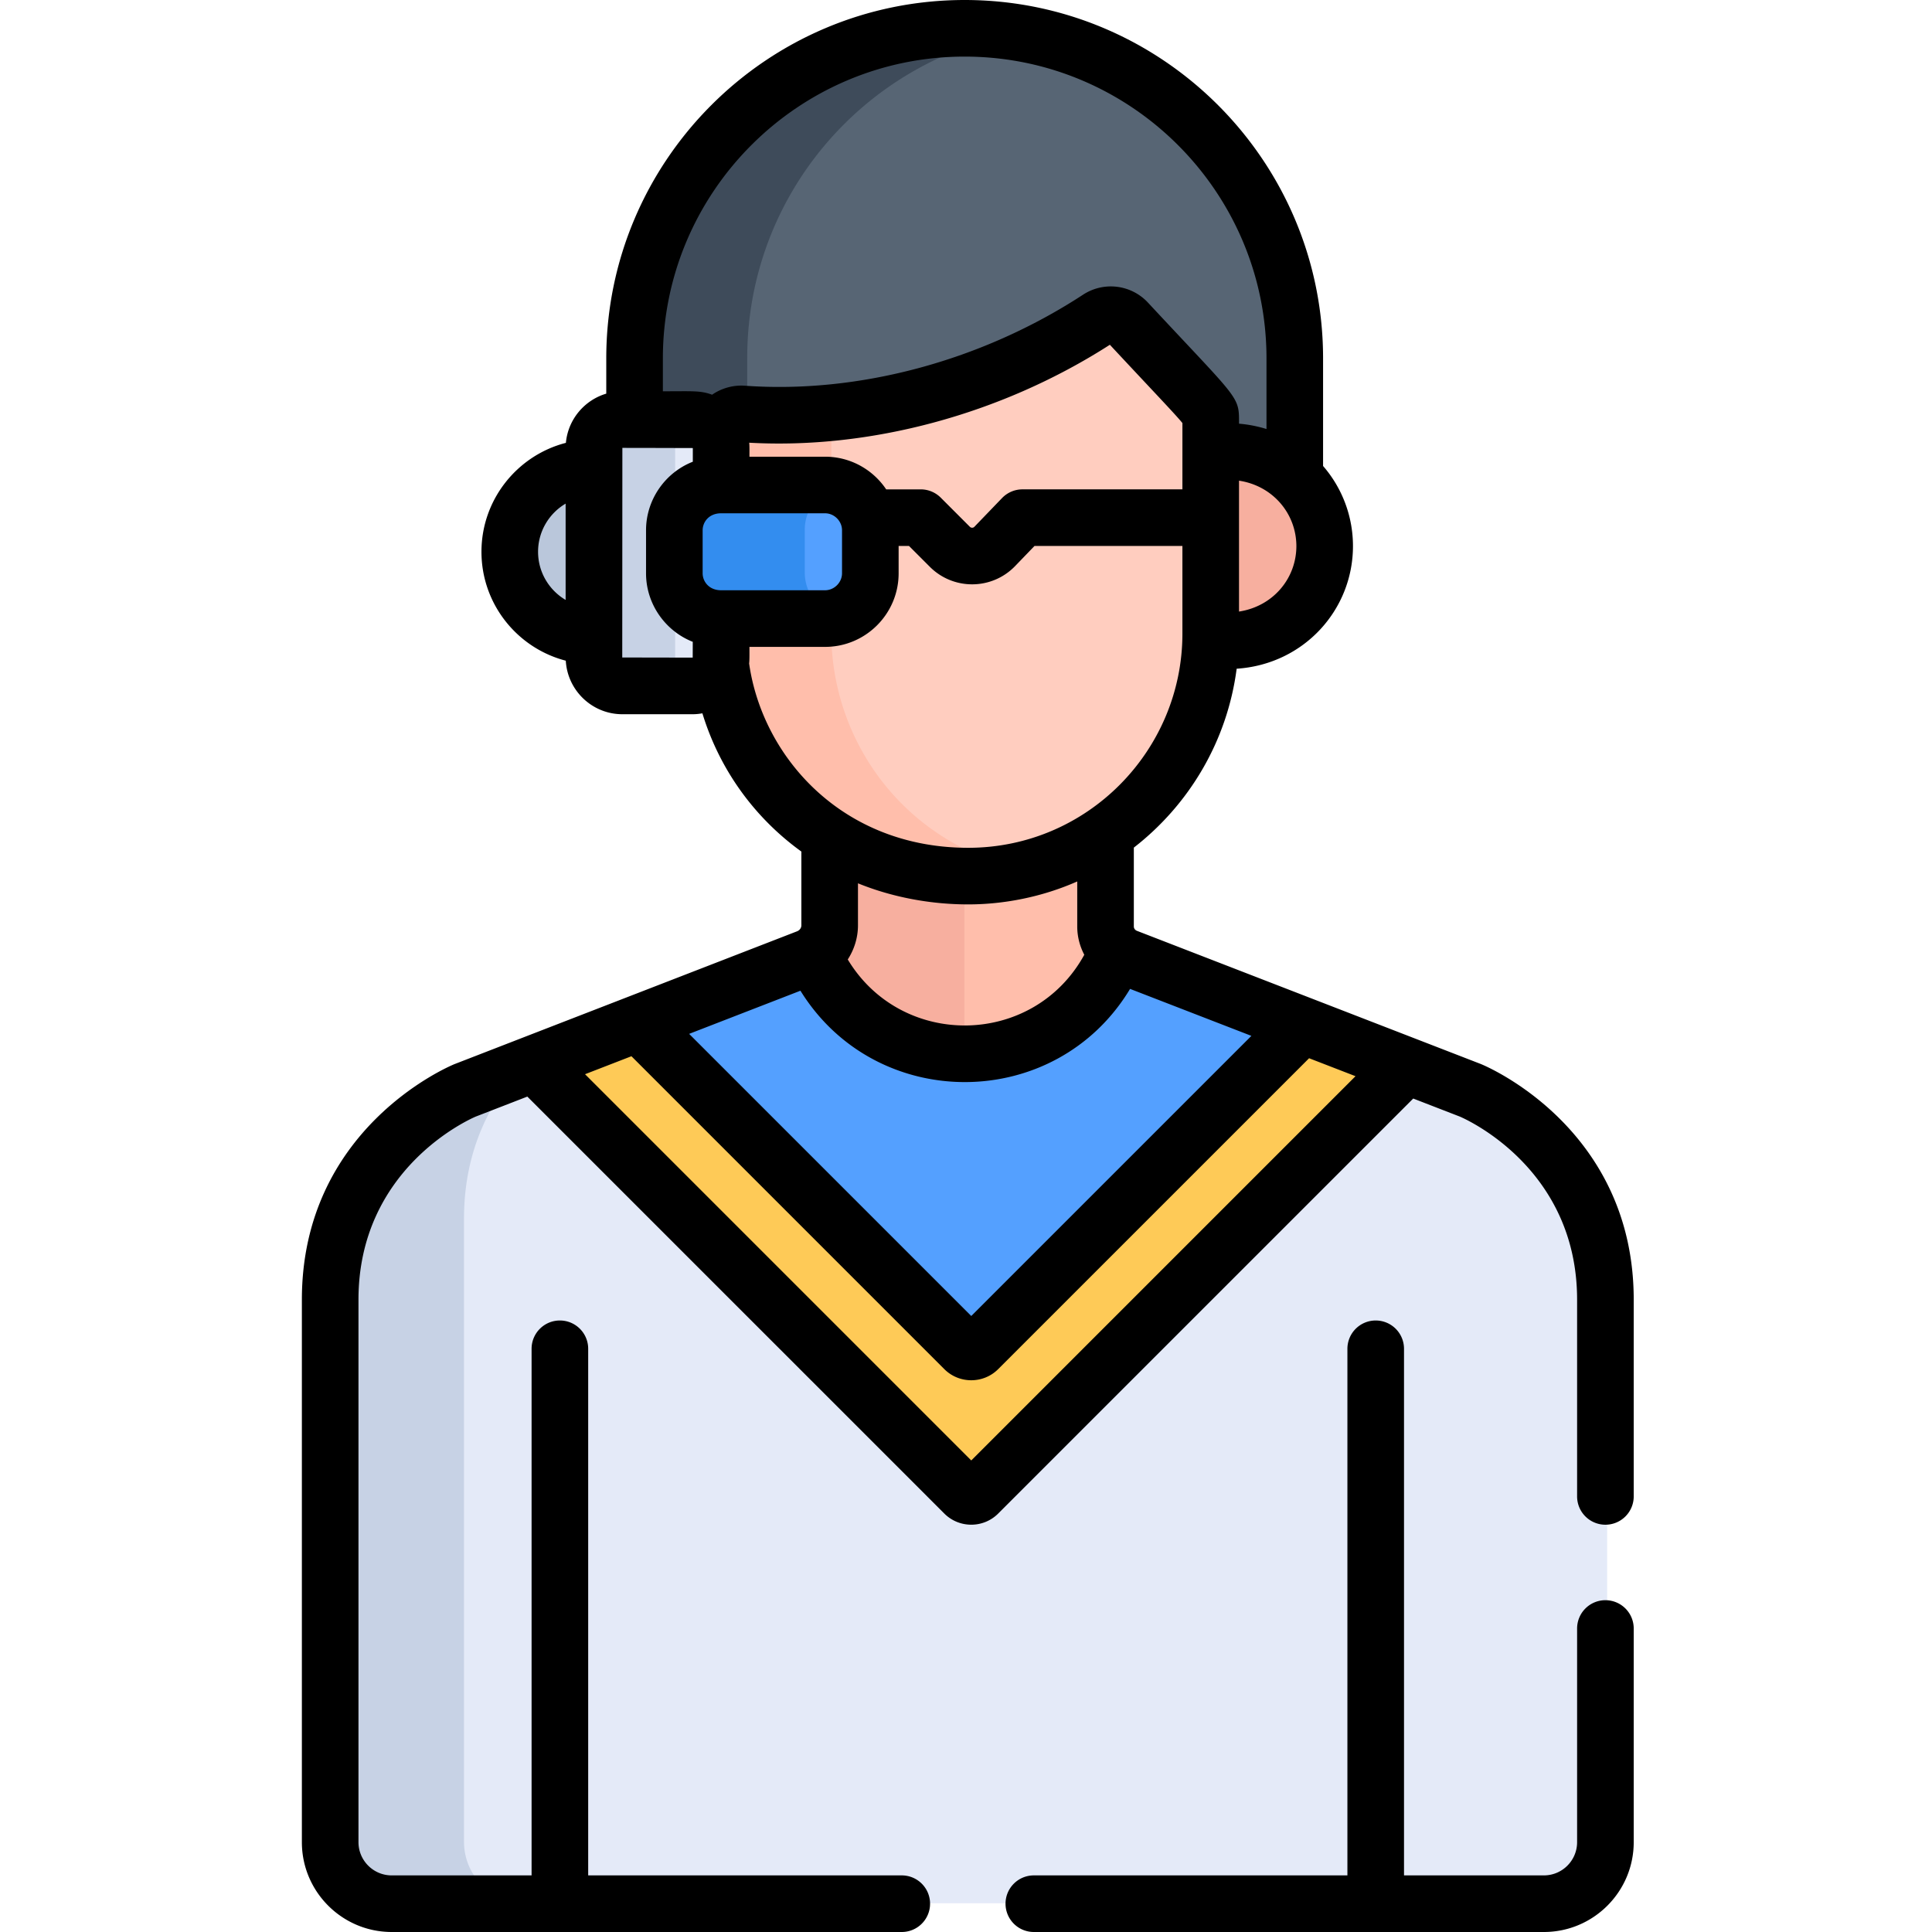 <svg height="512pt" viewBox="-80 0 512 512.001" width="512pt" xmlns="http://www.w3.org/2000/svg"><path d="M176.117 7.336c-48.316 0-87.484 39.164-87.484 87.48v35.243c5.847-5.422 16.125-8.368 24.246-7.282v-4.359c0-3.465 2.957-6.203 6.387-5.941 33.824 2.43 66.289-8.32 92.312-25.32a5.951 5.951 0 0 1 7.621.929c22.254 23.914 20.16 22.992 20.16 26.113v8.559c8.899-1.332 18.754 1.418 24.239 6.52V94.815c0-48.316-39.164-87.48-87.48-87.48zm0 0" fill="#576574"/><path d="M118.023 94.816c0-43.304 31.47-79.257 72.786-86.246a87.978 87.978 0 0 0-14.696-1.234c-48.316 0-87.48 39.164-87.48 87.48v35.243c5.847-5.422 16.125-8.368 24.242-7.282v-4.359c0-3.04 2.277-5.516 5.148-5.906zm0 0" fill="#3e4b5a"/><path d="M240.195 118.902v49.703c0 .54-.027 1.07-.039 1.606 17.586 2.664 31.364-10.043 31.364-25.652 0-15.641-13.79-28.286-31.325-25.657zm0 0" fill="#ffbeab"/><path d="M263.543 125.883c-5.695-5.434-13.988-8.383-23.348-6.98v49.702c0 .54-.027 1.07-.039 1.606 9.387 1.422 17.688-1.54 23.39-6.98v-37.348zm0 0" fill="#f7af9f"/><path d="M219.2 85.145a5.96 5.96 0 0 0-7.622-.93c-26.023 17.004-60.45 27.75-94.27 25.32-3.43-.258-6.39 2.48-6.39 5.945v52.262c0 33.59 26.32 64.27 66.129 64.27 35.437 0 64.27-28.832 64.27-64.27v-56.484c0-3.121.136-2.195-22.118-26.113zm0 0" fill="#ffcdbf"/><path d="M140.309 167.742V109.23c-7.63.723-15.329.856-23 .305-3.43-.258-6.391 2.48-6.391 5.945v52.262c0 33.59 26.316 64.27 66.129 64.27a64.03 64.03 0 0 0 14.18-1.598c-31.16-6.676-50.918-33.574-50.918-62.672zm0 0" fill="#ffbeab"/><path d="M175.977 281.57c19.257 0 35.835-11.453 43.316-27.914l-.293-.113a8.707 8.707 0 0 1-5.563-8.121v-27.7c-10.355 7.145-22.89 11.34-36.394 11.34-14.137 0-26.555-3.882-36.715-10.37v26.417a9.174 9.174 0 0 1-5.851 8.551l-1.536.594c7.606 16.14 24.012 27.316 43.036 27.316zm0 0" fill="#ffbeab"/><path d="M175.578 229.035c-13.527-.258-25.445-4.078-35.25-10.344v26.418a9.174 9.174 0 0 1-5.851 8.551l-1.536.594c7.551 16.027 23.782 27.152 42.637 27.309zm0 0" fill="#f7af9f"/><path d="M310.14 288.84l-18.452-7.149-112 112a2.589 2.589 0 0 1-3.668 0L63.5 281.176l-19.773 7.664s-35.77 14.703-35.77 55.48v143.766c0 9 7.297 16.3 16.3 16.3H329.61c9.004 0 16.301-7.3 16.301-16.3v-143.77c0-40.773-35.77-55.476-35.77-55.476zm0 0" fill="#e4eaf8"/><path d="M42.96 488.086V322.953c0-17.8 6.817-30.629 14.497-39.437l-13.73 5.324s-35.77 14.703-35.77 55.476v143.766c0 9.004 7.297 16.3 16.3 16.3h35.005c-9.004 0-16.301-7.296-16.301-16.296zm0 0" fill="#c7d2e5"/><path d="M264.094 271.008l-84.406 84.406a2.596 2.596 0 0 1-3.668 0L91.086 270.48l-29.027 11.25 113.957 113.961a2.593 2.593 0 0 0 3.672 0l113.44-113.441zm0 0" fill="#feca57"/><path d="M176.02 357.414a2.596 2.596 0 0 0 3.667 0l85.848-85.848L219 253.543a8.683 8.683 0 0 1-2.465-1.48c-6.531 15.906-22.168 27.109-40.43 27.109-17.949 0-33.367-10.828-40.09-26.309a8.841 8.841 0 0 1-1.542.793L89.64 271.04zm0 0" fill="#54a0ff"/><path d="M55.016 146.063c0 12.32 10.168 22.308 22.714 22.308v-44.613c-12.546 0-22.714 9.984-22.714 22.305zm0 0" fill="#c7d2e5"/><path d="M71.465 146.063c0-5.961 2.387-11.372 6.265-15.375v-6.93c-12.546 0-22.714 9.984-22.714 22.305S65.184 168.37 77.73 168.37v-6.934c-3.878-4-6.265-9.414-6.265-15.375zm0 0" fill="#bac7db"/><path d="M103.5 111.031H84.855c-4.144 0-7.53 3.387-7.53 7.531v55.516c0 4.14 3.386 7.531 7.53 7.531H103.5c4.14 0 7.531-3.39 7.531-7.53v-55.517c0-4.144-3.39-7.53-7.531-7.53zm0 0" fill="#e4eaf8"/><path d="M98.918 174.078v-55.516c0-3.636 2.613-6.69 6.059-7.382a7.395 7.395 0 0 0-1.477-.149H84.855c-4.144 0-7.53 3.39-7.53 7.531v55.516c0 4.145 3.386 7.531 7.53 7.531H103.5c.504 0 .996-.05 1.477-.148-3.446-.691-6.059-3.746-6.059-7.383zm0 0" fill="#c7d2e5"/><path d="M138.566 163.762H110.63c-6.598 0-12-5.399-12-12v-11.399c0-6.597 5.402-12 12-12h27.937c6.602 0 12 5.403 12 12v11.399c0 6.601-5.398 12-12 12zm0 0" fill="#54a0ff"/><path d="M133.273 151.762v-11.399c0-5.433 3.668-10.05 8.649-11.511a11.913 11.913 0 0 0-3.356-.489H110.63c-6.598 0-12 5.403-12 12v11.399c0 6.601 5.402 12 12 12h27.937c1.164 0 2.286-.176 3.356-.489-4.98-1.46-8.649-6.074-8.649-11.511zm0 0" fill="#338def"/><path d="M284.578 349.945a7.5 7.5 0 0 0-7.5 7.5V497h-83.101c-4.145 0-7.5 3.355-7.5 7.5s3.355 7.5 7.5 7.5h135.175c13.121 0 23.801-10.676 23.801-23.8v-56.63a7.5 7.5 0 0 0-7.5-7.5 7.5 7.5 0 0 0-7.504 7.5v56.63c0 4.85-3.945 8.8-8.797 8.8h-37.074V357.445a7.5 7.5 0 0 0-7.5-7.5zm0 0"/><path d="M131.613 246.602c-.011.007-.023.011-.035.02-.02.01-.027.015-.043.026-.074.043-.144.098-.23.13-9.371 3.636-81.715 31.679-90.746 35.183-.047.02-.094.035-.145.055C38.766 282.696 0 299.152 0 344.434v143.765C0 501.324 10.68 512 23.8 512h135.177c4.144 0 7.5-3.355 7.5-7.5s-3.356-7.5-7.5-7.5H75.875V357.445c0-4.14-3.355-7.5-7.5-7.5s-7.5 3.36-7.5 7.5V497H23.801c-4.852 0-8.801-3.95-8.801-8.8V344.433c0-34.7 29.281-47.758 31.074-48.524l13.676-5.3 110.504 110.5.004.003c3.937 3.934 10.34 3.934 14.273-.004L294.52 291.125l12.347 4.781c1.996.856 31.082 13.942 31.082 48.528v52.132a7.5 7.5 0 0 0 7.504 7.5 7.5 7.5 0 0 0 7.5-7.5v-52.132c0-45.282-38.77-61.739-40.418-62.418-.047-.02-.094-.04-.144-.059-9.055-3.508-79.743-30.883-91.141-35.297a1.181 1.181 0 0 1-.332-.21c-.012-.013-.027-.02-.04-.032a1.196 1.196 0 0 1-.401-.883v-20.91c14.62-11.34 24.746-28.188 27.25-47.406 17.855-1.184 30.824-15.637 30.824-32.496a32.356 32.356 0 0 0-7.922-21.23V94.983C270.633 42.61 228.023 0 175.649 0S80.667 42.61 80.667 94.984v9.336c-5.797 1.72-10.137 6.84-10.7 13.04-12.85 3.312-22.374 15-22.374 28.87 0 13.86 9.511 25.54 22.347 28.86.446 7.894 6.989 14.187 14.993 14.187h18.64c.88 0 1.735-.093 2.57-.238 4.594 15.027 13.883 27.719 26.227 36.633v19.555c0 .558-.3 1.07-.758 1.375zm-61.715-87.614c-4.367-2.574-7.304-7.332-7.304-12.761 0-5.426 2.937-10.184 7.304-12.762zm209.329 126.215L177.395 387.035 75.039 284.68c8.934-3.461 7-2.711 12.297-4.766l82.918 82.918s.004 0 .004.004c3.937 3.934 10.34 3.93 14.273-.004l82.395-82.39zm-45.875-155.52h-42.383c-2.04 0-3.989.833-5.403 2.297l-7.336 7.618a.806.806 0 0 1-.597.254h-.008a.832.832 0 0 1-.598-.243l-7.722-7.726a7.504 7.504 0 0 0-5.305-2.196h-9.152c-3.504-5.218-9.45-8.656-16.192-8.656H118.61c0-2.039.028-2.719-.066-3.707 31.73 1.77 66.496-7.289 95.582-25.957 11.324 12.16 17.32 18.39 19.227 20.746zm30.199 15.04c0 8.562-6.172 15.976-15.2 17.347v-34.687c9.028 1.363 15.2 8.812 15.2 17.34zm-159.946-22.36c-7.382 2.89-12.398 10.11-12.398 18.153v11.425c0 8.176 5.152 15.305 12.383 18.149l-.016 4.187-18.672-.035.032-55.547c9.793.016 5.836.008 18.671.043zm-7.937-18.668v-8.71c0-44.102 35.879-79.985 79.98-79.985 44.106 0 79.985 35.883 79.985 79.984v18.711a34.28 34.28 0 0 0-7.278-1.414v-.91c0-6.488-.851-6.148-24.128-31.172a13.441 13.441 0 0 0-17.215-2.097c-26.782 17.496-59.438 26.289-89.602 24.12-2.933-.222-6.11.583-8.695 2.383-3.117-1.14-5-.91-13.047-.91zm10.539 48.23v-11.394c0-2.156 1.64-4.504 4.898-4.504h27.54c2.437 0 4.5 2.063 4.5 4.504v11.395c0 2.441-2.063 4.5-4.5 4.5h-27.54c-3.246 0-4.898-2.344-4.898-4.5zm12.316 23.891c.122-.8.086-2.796.086-4.386h20.051c10.742 0 19.485-8.743 19.485-19.489v-7.257h2.75l5.527 5.53c6.266 6.263 16.453 6.177 22.605-.21l5.13-5.32h39.195v23.222c0 30.98-25.172 56.77-56.77 56.77-33.426 0-54.539-24.11-58.059-48.86zm88.825 77.207c-13.43 24.477-48.325 25.059-62.684 1.247 1.719-2.649 2.707-5.778 2.707-9.047v-11.137c9.402 3.824 19.594 5.59 29.211 5.59 9.426 0 19.52-1.934 28.898-6.082v11.941c0 2.656.672 5.215 1.868 7.488zm12.132 9.043l32.153 12.45-74.238 74.238-74.77-74.766c5.813-2.254 23.34-9.05 29.5-11.437 20.102 32.465 67.645 32.262 87.355-.485zm0 0"/></svg>